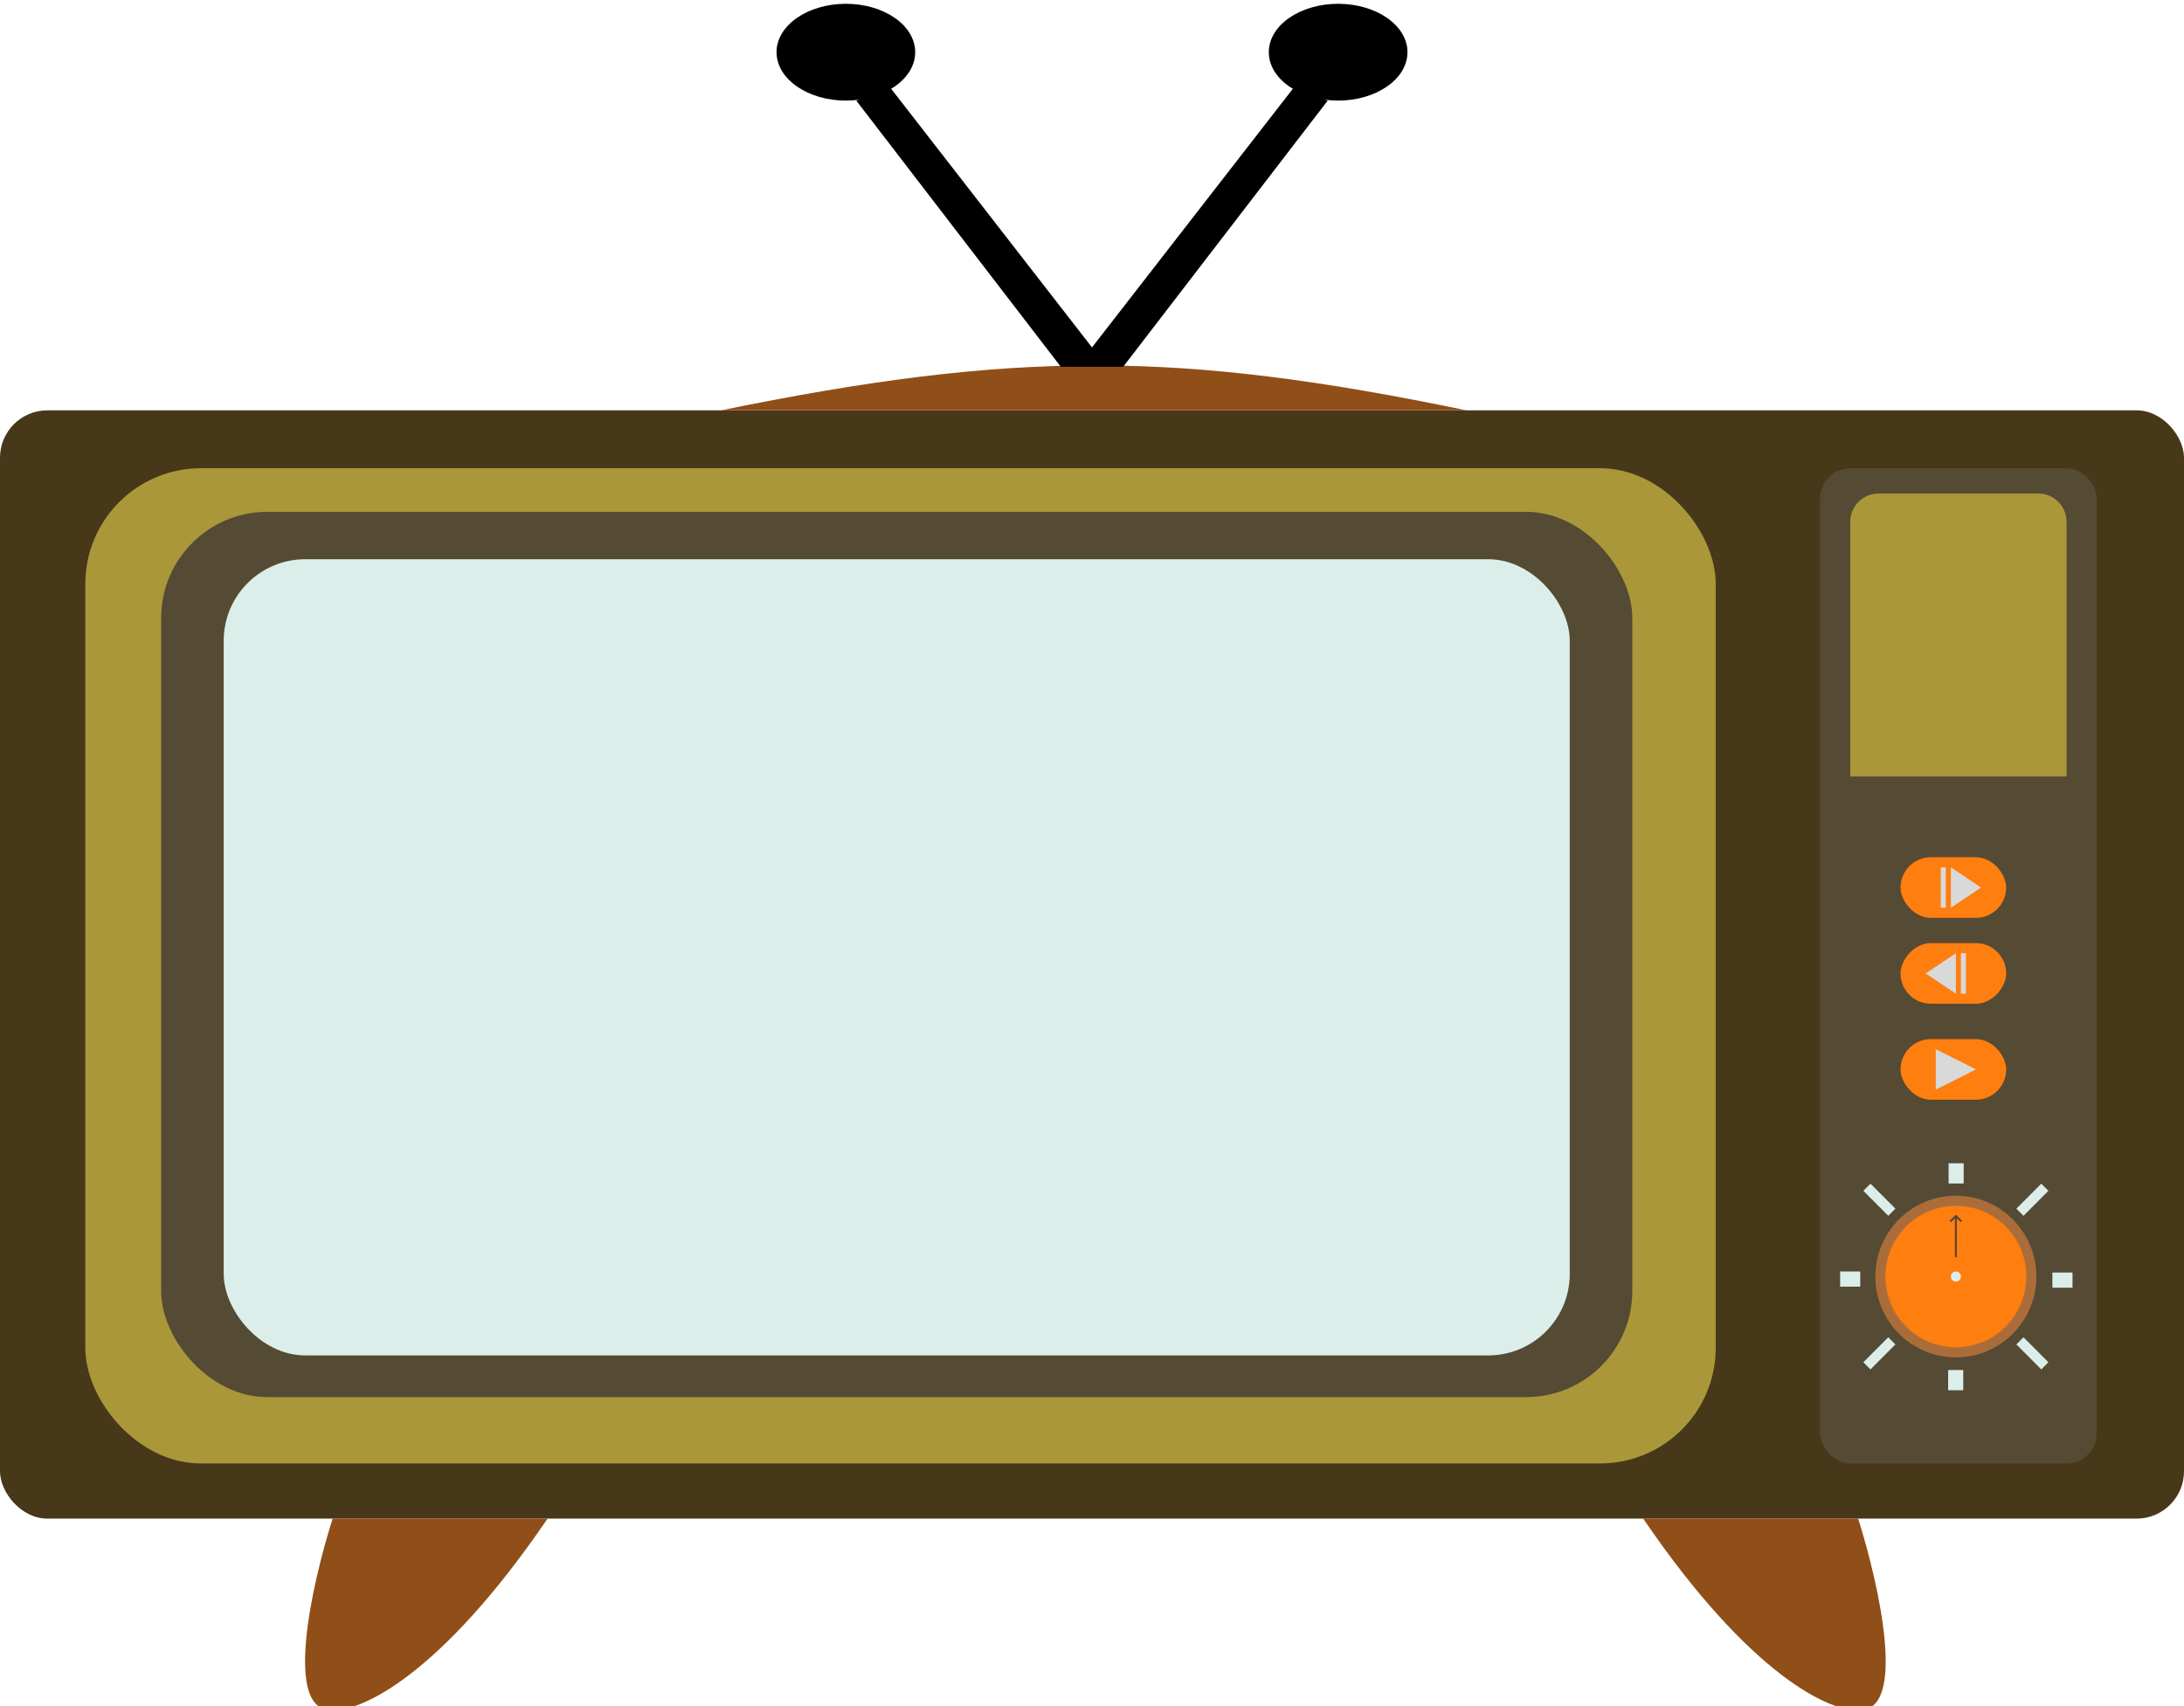 <svg width="1152" height="900" viewBox="0 0 1152 900" fill="none" xmlns="http://www.w3.org/2000/svg">
<g clip-path="url(#clip0_240_1632)">
<rect y="216.454" width="1152" height="584.641" rx="25" fill="#473819"/>
<rect x="45" y="247" width="860" height="525" rx="61" fill="#AA9739"/>
<rect x="85" y="270" width="776" height="467" rx="56" fill="#554A33"/>
<rect x="118" y="295" width="710" height="420" rx="43" fill="#DCEEE9"/>
<path d="M773.486 216.453C621.492 184.966 535.422 184.767 380.343 216.453H773.486Z" fill="#904F18"/>
<path d="M700.343 53.06L592.457 193.476H576V183.264L682.057 46.678L700.343 53.06Z" fill="black"/>
<ellipse cx="705.828" cy="27.53" rx="36.571" ry="25.53" fill="black"/>
<path d="M451.657 53.06L559.543 193.476H576V183.264L469.943 46.678L451.657 53.06Z" fill="black"/>
<ellipse cx="36.571" cy="25.53" rx="36.571" ry="25.53" transform="matrix(-1 0 0 1 482.743 2)" fill="black"/>
<path d="M175.453 901.939C149.122 903.982 164.482 835.561 175.453 801.095H288.825C231.774 884.834 189.472 903.216 175.453 901.939Z" fill="#904F18"/>
<path d="M980.115 901.939C1006.45 903.982 991.086 835.561 980.115 801.095H866.743C923.794 884.834 966.095 903.216 980.115 901.939Z" fill="#904F18"/>
<rect x="960" y="247" width="146" height="525" rx="16" fill="#554A33"/>
<rect width="5.32" height="18.618" transform="matrix(0.706 -0.708 0.706 0.708 982.87 628.17)" fill="#DCEEE9"/>
<rect width="5.32" height="18.618" transform="matrix(0.706 -0.708 0.706 0.708 1063.58 709.2)" fill="#DCEEE9"/>
<rect width="5.32" height="18.618" transform="matrix(-0.706 -0.708 0.706 -0.708 1067.34 641.361)" fill="#DCEEE9"/>
<rect x="1035.79" y="624.306" width="7.964" height="10.66" transform="rotate(180 1035.79 624.306)" fill="#DCEEE9"/>
<rect x="1035.56" y="733.374" width="7.964" height="10.66" transform="rotate(180 1035.56 733.374)" fill="#DCEEE9"/>
<rect x="981.236" y="670.731" width="7.995" height="10.618" transform="rotate(90 981.236 670.731)" fill="#DCEEE9"/>
<rect x="1093.2" y="671.283" width="7.995" height="10.618" transform="rotate(90 1093.2 671.283)" fill="#DCEEE9"/>
<rect width="5.32" height="18.618" transform="matrix(-0.706 -0.708 0.706 -0.708 986.624 722.391)" fill="#DCEEE9"/>
<path d="M975.927 275.325C975.927 267.041 982.643 260.325 990.927 260.325H1075.07C1083.36 260.325 1090.07 267.041 1090.07 275.325V409.564H975.927V275.325Z" fill="#AA9739"/>
<rect width="55.745" height="31.98" rx="15.99" transform="matrix(-1 0 0 1 1058.22 497.508)" fill="#FF7E10"/>
<path d="M1031.67 524.157V502.837L1015.75 513.497L1031.67 524.157Z" fill="#D9D9D9"/>
<rect width="2.655" height="21.32" transform="matrix(-1 0 0 1 1036.98 502.837)" fill="#D9D9D9"/>
<rect x="1002.47" y="452.203" width="55.745" height="31.98" rx="15.99" fill="#FF7E10"/>
<path d="M1029.02 478.853V457.533L1044.95 468.193L1029.02 478.853Z" fill="#D9D9D9"/>
<rect x="1023.71" y="457.533" width="2.655" height="21.32" fill="#D9D9D9"/>
<rect x="1002.47" y="548.142" width="55.745" height="31.98" rx="15.99" fill="#FF7E10"/>
<path d="M1021.05 574.792V553.472L1042.29 564.132L1021.05 574.792Z" fill="#D9D9D9"/>
<ellipse cx="1031.67" cy="673.396" rx="42.473" ry="42.64" fill="#AA6D39"/>
<ellipse cx="1031.67" cy="673.396" rx="37.164" ry="37.31" fill="#FF7E10"/>
<path d="M1029.02 644.081L1031.67 641.416M1031.67 641.416L1034.33 644.081M1031.67 641.416V662.736" stroke="#554333" stroke-linecap="round" stroke-linejoin="round"/>
<ellipse cx="1031.67" cy="673.396" rx="2.655" ry="2.665" fill="#DCEEE9"/>
</g>
<defs>
<clipPath id="clip0_240_1632">
<rect width="1152" height="900" fill="white"/>
</clipPath>
</defs>
</svg>
